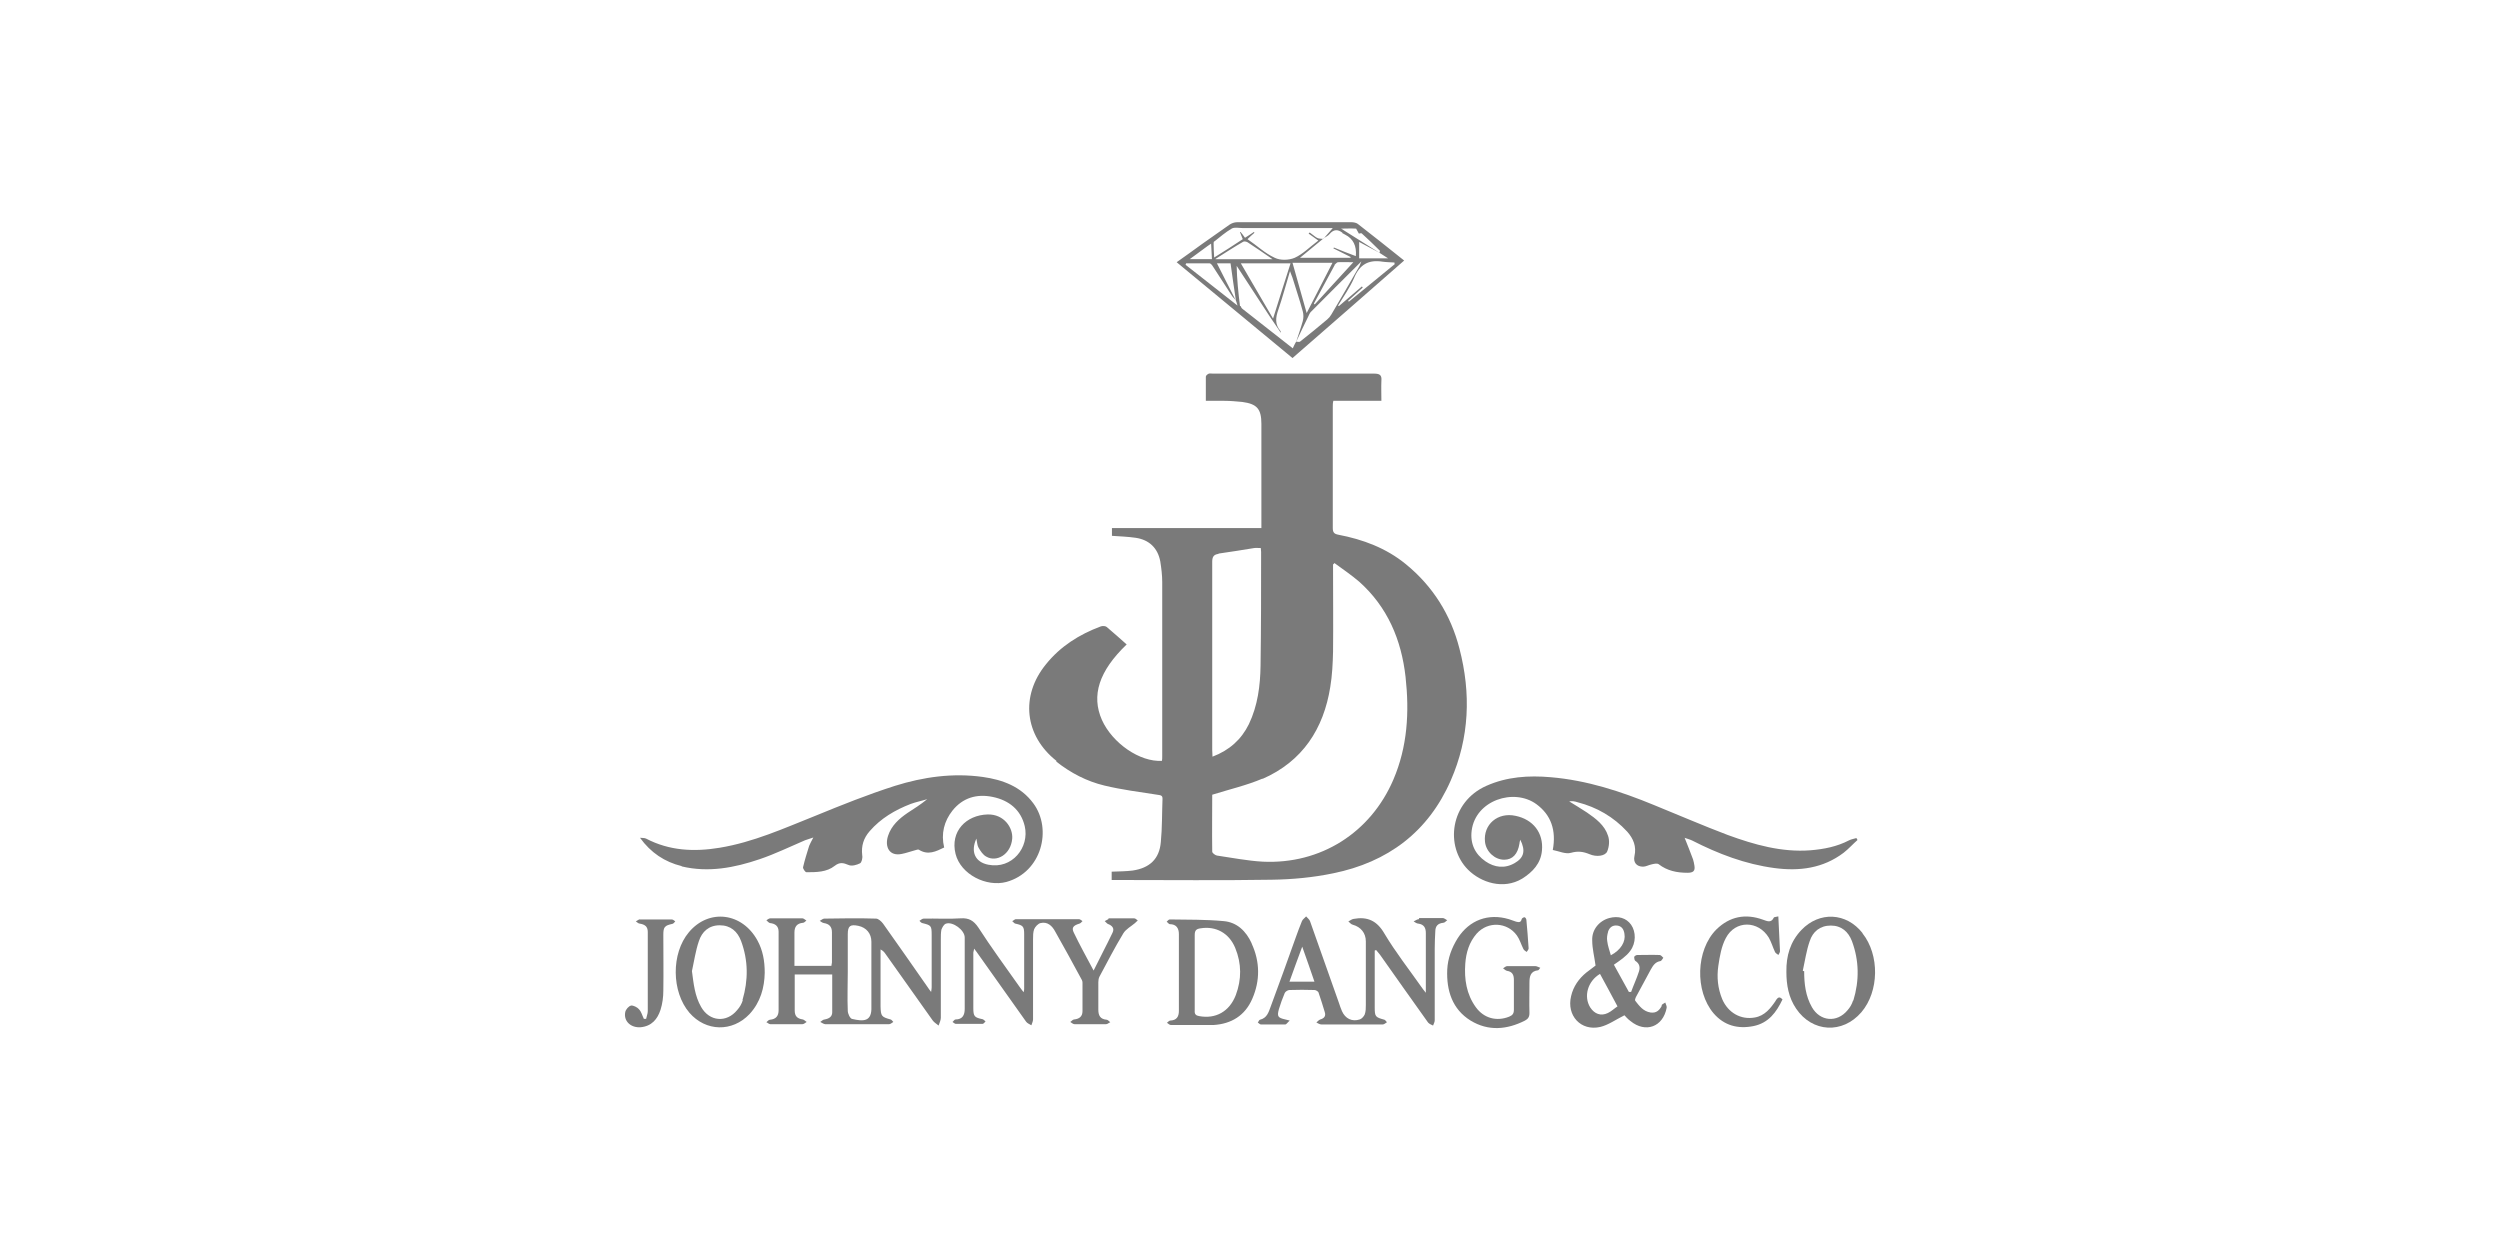 <?xml version="1.0" encoding="UTF-8"?>
<svg id="Layer_2" data-name="Layer 2" xmlns="http://www.w3.org/2000/svg" viewBox="0 0 90 45">
  <defs>
    <style>
      .cls-1 {
        fill: #7a7a7a;
      }
    </style>
  </defs>
  <path class="cls-1" d="M38.03,27.42c.52.41,1.1.71,1.73.86.62.15,1.26.23,1.9.33.11.02.2.01.19.16-.02.51-.01,1.03-.06,1.54-.05.61-.4.94-1.02,1.03-.24.03-.49.03-.75.04v.3h.27c1.83,0,3.66.02,5.49-.01.74-.01,1.49-.08,2.21-.23,1.97-.4,3.43-1.49,4.24-3.35.67-1.53.73-3.13.31-4.74-.31-1.21-.95-2.24-1.93-3.04-.71-.58-1.54-.89-2.43-1.06-.16-.03-.2-.09-.2-.25,0-1.45,0-2.9,0-4.35,0-.07,0-.14.02-.22h1.73c0-.25-.01-.49,0-.72.02-.21-.06-.26-.27-.26-1.93,0-3.86,0-5.79,0-.05,0-.11-.01-.15,0-.05.02-.11.07-.11.11,0,.28,0,.57,0,.87.24,0,.46,0,.67,0,.21,0,.43.02.64.04.53.07.69.25.69.79v3.75h-5.38v.28c.29.02.57.03.85.07.49.07.8.37.89.85.04.25.07.5.07.74,0,2.09,0,4.19,0,6.28,0,.06,0,.11-.01.16-.79.05-1.78-.63-2.16-1.47-.39-.88-.11-1.76.89-2.72-.25-.22-.48-.43-.72-.63-.05-.04-.15-.04-.21-.02-.78.29-1.46.72-1.98,1.37-.92,1.13-.77,2.56.38,3.47ZM45.45,28.04c1.44-.63,2.2-1.8,2.44-3.31.07-.42.09-.85.1-1.28.01-.97,0-1.94,0-2.92v-.21s.04-.03.05-.05c.3.22.61.43.89.67,1.02.91,1.52,2.09,1.67,3.43.14,1.27.07,2.51-.44,3.7-.82,1.91-2.62,3.05-4.7,2.95-.55-.03-1.1-.14-1.65-.22-.06-.01-.17-.09-.17-.14-.01-.7,0-1.4,0-2.05.64-.2,1.25-.34,1.81-.58ZM43.86,19.93c.43-.06.86-.13,1.29-.2.07-.01.15,0,.24,0,0,.06.01.1.01.14,0,1.36,0,2.73-.02,4.09-.01.72-.1,1.44-.42,2.11-.27.55-.7.94-1.31,1.17,0-.09-.01-.16-.01-.23,0-2.26,0-4.53,0-6.79,0-.18.06-.26.23-.28Z"/>
  <path class="cls-1" d="M24.54,31.19c.96.23,1.9.05,2.81-.26.56-.19,1.09-.45,1.63-.68.08-.03.16-.05.3-.1-.07.14-.12.22-.15.3-.08.26-.16.51-.22.77-.01.05.08.18.12.18.36,0,.73,0,1.02-.23.18-.14.31-.11.5-.03.11.05.29,0,.41-.06.06-.03.1-.19.08-.29-.04-.34.05-.62.27-.87.4-.46.91-.76,1.48-.98.19-.07.4-.11.59-.17-.23.19-.47.34-.7.49-.31.21-.59.46-.71.83-.13.4.05.75.5.65.16-.03.31-.09.47-.13.05-.01.11-.04.14-.02.33.21.62.06.91-.08-.12-.5,0-.95.3-1.33.37-.46.87-.61,1.45-.49.58.12,1.01.46,1.15,1.05.18.77-.46,1.56-1.31,1.39-.47-.09-.65-.46-.43-.94.03.14.03.25.08.33.07.12.16.26.28.32.36.21.88-.07.93-.65.03-.39-.29-.88-.88-.87-.78.02-1.36.61-1.16,1.42.19.75,1.12,1.2,1.83,1.01,1.27-.35,1.66-1.9.97-2.83-.45-.61-1.11-.85-1.82-.95-1.08-.15-2.14,0-3.16.32-.97.31-1.92.69-2.87,1.08-1.13.45-2.23.95-3.45,1.15-.91.15-1.8.11-2.64-.33-.06-.03-.15-.02-.22-.03.39.54.89.87,1.5,1.02Z"/>
  <path class="cls-1" d="M60.64,30.16c.11.04.2.06.28.1.94.48,1.91.85,2.96.99.9.12,1.75.01,2.49-.55.18-.14.33-.31.5-.46-.01-.02-.03-.05-.04-.07-.09.03-.18.04-.26.08-.44.23-.91.32-1.39.36-1.04.08-2.02-.2-2.98-.55-.9-.34-1.77-.72-2.66-1.08-1.19-.49-2.41-.89-3.71-1-.8-.07-1.58-.02-2.32.31-1.31.58-1.5,2.18-.66,3.02.46.46,1.27.73,1.95.32.38-.24.67-.55.71-1.01.06-.64-.32-1.12-.95-1.25-.64-.14-1.17.31-1.1.94.04.35.35.64.69.64.3,0,.49-.2.55-.58,0-.03.01-.07.03-.14.2.4.13.65-.2.84-.36.21-.73.16-1.05-.06-.38-.26-.56-.64-.5-1.11.14-1.09,1.52-1.54,2.33-.95.53.39.72.94.59,1.65.22.04.46.16.66.1.25-.07.44-.04.66.05.25.11.57.07.64-.1.07-.17.09-.39.03-.56-.12-.38-.44-.62-.76-.84-.21-.14-.43-.27-.64-.4.11-.02.21,0,.3.03.7.18,1.3.53,1.79,1.06.22.25.34.53.26.88-.05.23.08.38.31.38.1,0,.2-.06.3-.08.08-.02.2-.05.26-.01.31.24.66.31,1.04.31.2,0,.28-.06.25-.25-.01-.08-.03-.16-.05-.23-.09-.25-.19-.49-.3-.77Z"/>
  <path class="cls-1" d="M39.9,33.09s-.09.05-.13.07c.04.03.07.08.11.1.16.06.25.16.17.32-.21.44-.44.87-.68,1.36-.26-.49-.5-.92-.71-1.36-.09-.18-.03-.26.2-.33.04-.01.08-.06.11-.09-.04-.03-.09-.07-.13-.07-.76,0-1.51,0-2.27,0-.04,0-.08.05-.13.07.04.03.07.08.11.09.28.06.32.1.32.38,0,.65,0,1.3,0,1.95,0,.04,0,.07-.02.14-.06-.08-.11-.14-.15-.2-.5-.71-1.01-1.4-1.48-2.13-.17-.25-.34-.35-.64-.33-.44.03-.89,0-1.33.01-.05,0-.1.05-.15.08.03.03.06.07.1.08.32.08.34.09.34.43,0,.63,0,1.26,0,1.89,0,.04-.01.09-.02.16-.06-.08-.1-.13-.13-.18-.53-.76-1.06-1.52-1.6-2.28-.06-.08-.17-.18-.25-.18-.62-.02-1.24-.01-1.87,0-.05,0-.11.06-.16.08.05.03.09.07.15.08.19.03.29.13.29.33,0,.36,0,.73,0,1.09,0,.04-.02.08-.02.12h-1.33c0-.41,0-.8,0-1.2,0-.21.09-.33.31-.35.04,0,.08-.05.12-.08-.05-.03-.1-.08-.14-.08-.39,0-.77,0-1.16,0-.05,0-.09.04-.14.07.04.03.08.09.13.1.19.02.31.11.31.31,0,.94,0,1.89,0,2.83,0,.2-.09.32-.31.34-.05,0-.09.06-.13.09.05.02.09.07.14.07.39,0,.77,0,1.16,0,.05,0,.1-.05.15-.08-.05-.03-.09-.08-.14-.09-.2-.03-.29-.12-.29-.32,0-.24,0-.47,0-.71,0-.2,0-.39,0-.59h1.35c0,.46,0,.91,0,1.36,0,.16-.11.23-.27.26-.06,0-.11.06-.16.09.06.03.11.07.17.08.34,0,.69,0,1.03,0,.43,0,.86,0,1.28,0,.05,0,.1-.05.15-.08-.03-.03-.06-.08-.1-.09-.33-.09-.35-.12-.36-.47,0-.44,0-.89,0-1.33v-.72c.08.04.13.09.17.15.57.8,1.14,1.61,1.71,2.41.05.07.14.12.21.18.03-.09.08-.19.08-.28,0-.94,0-1.89,0-2.83,0-.11,0-.23.02-.34.03-.08.09-.2.17-.22.24-.08.67.23.67.5,0,.86,0,1.71,0,2.57,0,.21-.07.38-.33.38-.04,0-.07.06-.11.09.04.02.08.07.12.07.32,0,.64,0,.96,0,.04,0,.08-.06.11-.09-.04-.03-.07-.07-.11-.08-.29-.06-.33-.1-.33-.4,0-.66,0-1.33,0-1.99,0-.04.02-.07.03-.15.07.09.11.15.16.22.57.8,1.14,1.61,1.71,2.41.04.06.13.09.19.13.02-.07.06-.14.06-.21,0-.96,0-1.93,0-2.89,0-.12,0-.25.04-.36.04-.09.14-.2.23-.22.25-.06.42.1.53.31.31.55.62,1.11.92,1.67.03.05.06.1.06.16,0,.34,0,.69,0,1.03,0,.19-.11.28-.3.3-.05,0-.09.06-.14.09.05.03.1.08.15.08.38,0,.76,0,1.14,0,.05,0,.1-.05.15-.07-.04-.03-.09-.09-.13-.09-.23-.02-.3-.15-.3-.36,0-.33,0-.66,0-.99,0-.07.01-.14.04-.2.28-.52.55-1.05.86-1.56.09-.15.28-.25.42-.37.03-.03.06-.06.1-.09-.04-.03-.08-.08-.13-.08-.31,0-.61,0-.92,0ZM31.37,36.19v.06c.02.53-.28.53-.7.43-.07-.02-.15-.19-.15-.29-.02-.47,0-.94,0-1.41s0-.9,0-1.35c0-.3.09-.36.38-.3.29.06.47.28.47.57,0,.76,0,1.53,0,2.29Z"/>
  <path class="cls-1" d="M51.08,33.09c-.06,0-.12.05-.19.08.05.03.11.08.17.08.21.03.27.16.27.34,0,.58,0,1.16,0,1.74v.41c-.08-.1-.12-.15-.16-.21-.45-.64-.93-1.25-1.33-1.92-.27-.47-.62-.62-1.11-.53-.07.01-.12.06-.19.09.05.04.1.11.16.12.29.08.47.3.47.6,0,.76,0,1.53,0,2.29,0,.11,0,.23-.04.34-.03.07-.11.16-.18.18-.28.09-.52-.03-.64-.3-.04-.1-.08-.2-.11-.3-.35-.98-.69-1.96-1.04-2.94-.02-.06-.09-.11-.14-.17-.05.06-.12.1-.15.17-.08.19-.15.39-.22.58-.3.84-.6,1.68-.91,2.51-.07.19-.13.4-.38.46-.03,0-.05.07-.08.1.04.03.08.07.11.07.29,0,.59,0,.88,0,.04,0,.08-.07.16-.14-.09-.02-.12-.03-.16-.04-.27-.06-.3-.11-.23-.37.06-.2.13-.39.21-.58.02-.05.11-.11.17-.11.3-.01.6-.01.9,0,.05,0,.14.05.15.1.08.23.15.46.22.69.05.15-.02.23-.16.27-.05.02-.1.07-.14.11.06.03.12.07.18.07.3,0,.6,0,.9,0,.44,0,.87,0,1.31,0,.05,0,.1-.05.15-.08-.03-.03-.06-.08-.09-.09-.33-.09-.35-.11-.35-.45,0-.47,0-.94,0-1.41v-.63l.05-.02c.05.06.09.11.14.17.58.82,1.15,1.63,1.73,2.44.04.05.12.08.18.11.02-.06.06-.12.06-.19,0-.86,0-1.73,0-2.59,0-.2.01-.4.02-.6,0-.2.09-.3.29-.32.05,0,.09-.06.14-.09-.05-.03-.1-.07-.15-.08-.29,0-.57,0-.86,0ZM46.42,35.34c.15-.41.29-.81.46-1.26.16.44.29.83.44,1.26h-.9Z"/>
  <path class="cls-1" d="M50.55,9.38c-.57-.46-1.12-.89-1.67-1.32-.05-.04-.15-.06-.22-.06-1.38,0-2.76,0-4.13,0-.09,0-.2.04-.27.09-.33.23-.65.46-.98.69-.3.22-.61.44-.92.66,1.4,1.16,2.78,2.3,4.17,3.45,1.35-1.17,2.68-2.34,4.03-3.52ZM50.21,9.51c-.55.45-1.1.9-1.65,1.35l-.03-.03c.18-.16.35-.32.53-.48-.01-.01-.02-.02-.03-.04-.28.24-.55.47-.83.71-.01,0-.02-.02-.03-.02.2-.33.43-.65.58-1,.2-.48.52-.66,1.02-.58.14.02.29.02.43.03,0,.02,0,.04.01.06ZM48.82,8.23s.07.12.1.18c.02,0,.09-.03.11,0,.22.2.44.41.65.62,0,0-.01.04-.02.07.09.06.17.11.31.2h-1.04v-.59c.25.13.49.26.73.39-.46-.29-.92-.58-1.38-.87.16,0,.35-.01.53,0ZM48.32,8.39s.08.04.11.06q.43.22.38.77c-.27-.1-.53-.2-.79-.31,0,.01-.01.02-.02.03.21.1.41.21.62.31v.03h-1.82c.29-.24.57-.47.85-.7,0,0,0,0,0,0,.07-.05.16-.09.21-.15.15-.18.3-.18.47-.05ZM48.04,9.54s.08-.09.12-.1c.17-.01.34,0,.56,0-.49.53-.94,1.03-1.39,1.52-.01-.01-.02-.02-.03-.03.25-.46.5-.92.75-1.39ZM47.04,11.27c-.18-.64-.34-1.21-.51-1.81h1.44c-.31.6-.61,1.18-.93,1.81ZM43.72,8.69c.2-.16.4-.33.62-.46.1-.06.26-.02.39-.02,1.07,0,2.14,0,3.25,0-.13.15-.24.27-.34.39-.08-.01-.16,0-.23-.04-.09-.05-.17-.13-.26-.19-.01.01-.03.02-.04.04.11.08.22.16.35.25-.32.24-.56.49-.85.62-.21.09-.52.1-.72,0-.35-.16-.64-.44-.98-.67.09-.09.17-.16.25-.23,0-.01-.02-.02-.02-.03-.1.07-.21.14-.32.21-.05-.07-.1-.14-.16-.21,0,0-.02,0-.02.01.03.08.06.15.1.25-.33.22-.66.43-1.03.66-.01-.19-.02-.35-.02-.5,0-.03,0-.06.02-.08ZM43.76,9.32c.35-.22.67-.43,1-.62.04-.02.11,0,.15.02.29.19.57.38.9.61h-2.05ZM44.48,10.8c-.22-.43-.44-.86-.67-1.32h.49c.06.43.12.87.19,1.32ZM46.46,9.48c-.21.65-.41,1.29-.63,1.99-.4-.68-.77-1.32-1.16-1.99h1.8ZM43.47,8.86s.07-.05.13-.09c.01.2.02.37.03.56h-.8c.24-.18.44-.32.64-.47ZM42.68,9.54s.01-.04.02-.06c.28,0,.56,0,.84,0,.05,0,.1.07.13.12.22.34.44.68.66,1.02.04.07.1.12.16.19,0,0,0,0,0,0,.02.05.03.09.06.19-.65-.51-1.25-.98-1.86-1.46ZM44.64,11.02c-.06-.48-.11-.96-.12-1.45.26.4.53.81.79,1.21.26.4.52.8.8,1.2,0-.02,0-.04-.01-.06-.21-.24-.18-.49-.08-.77.15-.44.27-.89.42-1.39.04.12.07.18.09.24.12.4.26.8.37,1.21.03.11.03.24,0,.35-.07.25-.16.5-.24.75.14-.3.28-.6.43-.9.03-.06.05-.12.09-.17.59-.6,1.19-1.19,1.83-1.83-.04.09-.05.13-.07.17-.33.58-.67,1.16-1.01,1.74-.04.07-.09.13-.15.18-.32.27-.65.54-.98.8-.03.02-.09,0-.14,0-.04.07-.08.15-.12.24-.62-.49-1.21-.95-1.81-1.42-.03-.02-.06-.07-.06-.1Z"/>
  <path class="cls-1" d="M59.83,36.2c-.09.17-.2.28-.41.25-.26-.04-.4-.23-.55-.42-.02-.03,0-.09.02-.13.18-.33.36-.66.54-1,.08-.14.16-.27.34-.3.04,0,.08-.08.11-.12-.04-.04-.09-.1-.13-.1-.27-.01-.54,0-.81,0-.04,0-.1.04-.11.07,0,.04.01.12.04.14.16.1.18.24.13.39-.08.25-.19.48-.28.73-.03,0-.05,0-.08,0-.18-.33-.36-.65-.54-.98.13-.09.23-.16.32-.23.1-.08.2-.17.27-.27.21-.28.21-.68.03-.94-.17-.24-.46-.33-.79-.24-.36.1-.63.42-.61.81,0,.29.08.59.12.9-.09.07-.21.16-.33.25-.27.22-.47.5-.55.85-.17.7.35,1.27,1.05,1.11.29-.07.55-.26.87-.42.04.04.12.14.22.21.54.44,1.17.21,1.3-.48.01-.06-.03-.12-.05-.19-.05.04-.12.06-.14.11ZM57.89,33.54c.05-.15.16-.24.33-.22.17.02.24.15.26.3.05.28-.13.58-.49.77-.05-.18-.11-.34-.13-.51-.02-.11,0-.23.03-.33ZM57.88,36.47c-.25.12-.48.03-.63-.2-.25-.4-.09-.95.35-1.21.21.38.41.76.63,1.17-.11.07-.22.18-.35.24Z"/>
  <path class="cls-1" d="M45.06,33.96c-.2-.44-.53-.76-1.01-.8-.64-.06-1.3-.05-1.94-.06-.04,0-.07.05-.11.08.04.03.08.09.11.09.24,0,.33.15.33.36,0,.92,0,1.84,0,2.76,0,.21-.08.34-.31.35-.04,0-.08.05-.12.08.05.03.09.08.14.08.26,0,.51,0,.77,0h0c.26,0,.52,0,.77,0,.64-.04,1.13-.34,1.39-.94.29-.66.28-1.34-.02-1.99ZM44.49,35.82c-.23.6-.73.87-1.32.76-.12-.02-.17-.07-.16-.2,0-.46,0-.93,0-1.39s0-.89,0-1.33c0-.17.06-.22.21-.24.55-.09,1.03.17,1.25.71.23.56.23,1.13.02,1.69Z"/>
  <path class="cls-1" d="M67.05,33.59c-.58-.74-1.55-.79-2.2-.11-.4.42-.55.93-.54,1.51,0,.47.08.92.35,1.32.58.86,1.67.92,2.35.13.64-.75.66-2.06.04-2.84ZM66.71,36.02c-.04.13-.11.25-.2.35-.38.46-.99.4-1.28-.11-.23-.4-.28-.85-.28-1.3-.02,0-.04,0-.05-.01.08-.36.13-.73.25-1.07.11-.34.37-.56.76-.56.38,0,.63.22.76.56.26.7.27,1.42.05,2.14Z"/>
  <path class="cls-1" d="M24.8,33.56c-.64.76-.63,2.14.02,2.9.59.68,1.54.7,2.16.05.4-.43.54-.96.55-1.49,0-.44-.07-.81-.26-1.16-.55-1.01-1.75-1.16-2.47-.3ZM26.74,36.01c-.04.13-.11.25-.2.35-.38.47-1,.42-1.3-.11-.23-.4-.27-.84-.33-1.29.08-.36.13-.73.25-1.08.11-.34.36-.57.75-.57.39,0,.64.22.77.57.26.7.26,1.41.05,2.12Z"/>
  <path class="cls-1" d="M54.26,34.78c-.05,0-.1.05-.15.08.05.03.09.08.14.09.2.03.25.15.25.33,0,.36,0,.72,0,1.07,0,.14-.05.2-.17.25-.45.18-.91.06-1.2-.34-.34-.47-.42-1.01-.38-1.57.03-.4.14-.77.41-1.08.4-.45,1.1-.42,1.45.07.1.14.15.32.23.48.02.05.08.08.12.11.03-.04.07-.09.07-.13-.02-.34-.05-.68-.08-1.02,0-.04-.04-.1-.07-.1-.03,0-.1.04-.1.07-.03.13-.11.11-.2.09-.09-.03-.18-.06-.26-.09-.74-.22-1.42.03-1.84.68-.22.35-.36.73-.38,1.14-.03.75.18,1.42.84,1.83.64.39,1.31.33,1.96,0,.11-.06.16-.13.16-.27-.01-.36,0-.73,0-1.09,0-.22.03-.42.31-.45.02,0,.04-.04.08-.09-.08-.03-.13-.06-.18-.06-.34,0-.69,0-1.03,0Z"/>
  <path class="cls-1" d="M63.93,36.02c-.19.28-.4.55-.76.61-.5.09-.96-.17-1.17-.66-.16-.39-.2-.79-.14-1.2.05-.34.11-.7.27-1,.34-.65,1.17-.64,1.55-.01.09.16.14.34.22.51.02.05.08.07.12.11.02-.04.06-.09.06-.14-.02-.41-.04-.81-.06-1.25-.07.02-.15.02-.16.04-.1.21-.24.13-.39.08-.63-.23-1.2-.12-1.68.35-.74.74-.78,2.22-.1,3.02.38.44.87.57,1.43.46.55-.11.83-.5,1.05-.96-.12-.13-.17-.06-.24.03Z"/>
  <path class="cls-1" d="M23.03,33.09s-.1.05-.14.08c.05.03.09.08.14.08.18.03.29.1.29.3,0,.95,0,1.9,0,2.85,0,.09-.04.18-.06.28-.03,0-.05,0-.08,0-.06-.12-.09-.26-.18-.35-.06-.07-.2-.14-.28-.13-.09.02-.19.14-.21.23-.07.33.2.58.56.55.39-.04.6-.29.71-.63.07-.22.1-.46.1-.69.01-.67,0-1.34,0-2.01,0-.28.05-.33.32-.39.04,0,.08-.06.11-.09-.04-.03-.08-.07-.13-.07-.39,0-.77,0-1.16,0Z"/>
</svg>
